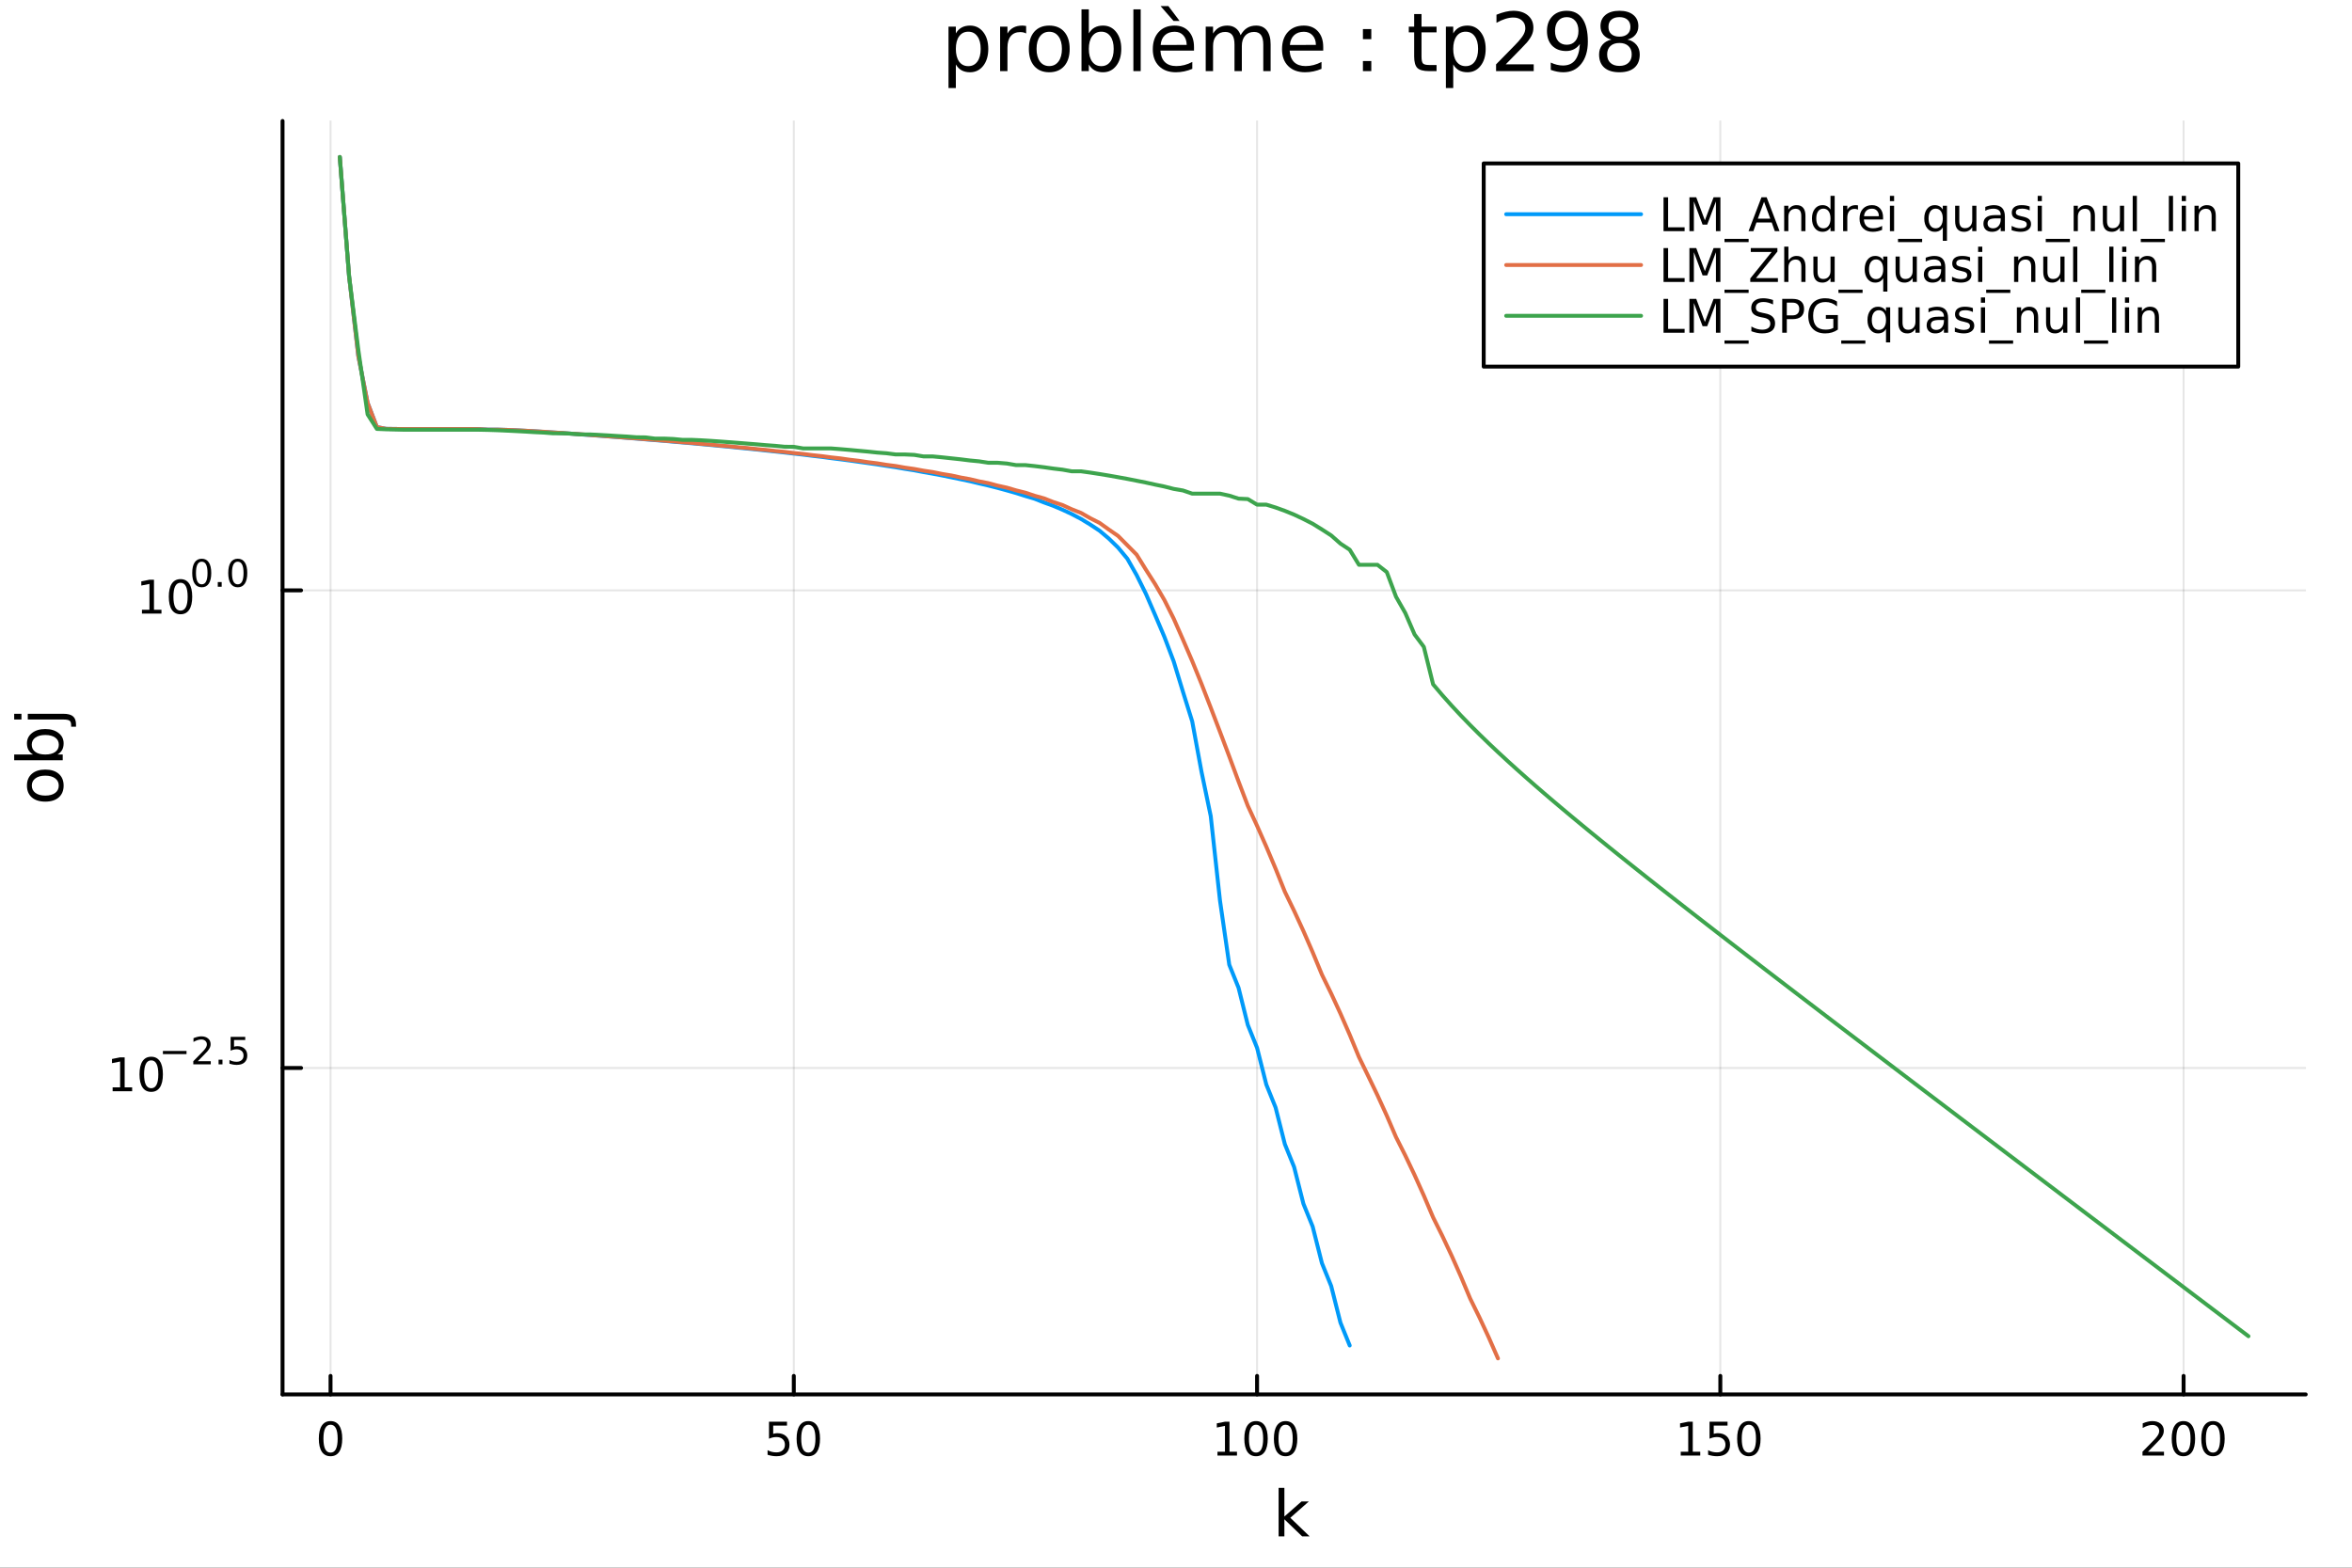<?xml version="1.0" encoding="utf-8"?>
<svg xmlns="http://www.w3.org/2000/svg" xmlns:xlink="http://www.w3.org/1999/xlink" width="600" height="400" viewBox="0 0 2400 1600">
<rect x="0" y="0" width="2400" height="1600" fill="#333333" stroke="none"/>
<defs>
  <clipPath id="clip300">
    <rect x="0" y="0" width="2400" height="1600"/>
  </clipPath>
</defs>
<path clip-path="url(#clip300)" d="M0 1600 L2400 1600 L2400 0 L0 0  Z" fill="#ffffff" fill-rule="evenodd" fill-opacity="1"/>
<defs>
  <clipPath id="clip301">
    <rect x="480" y="0" width="1681" height="1600"/>
  </clipPath>
</defs>
<path clip-path="url(#clip300)" d="M288.311 1423.18 L2352.76 1423.18 L2352.76 123.472 L288.311 123.472  Z" fill="#ffffff" fill-rule="evenodd" fill-opacity="1"/>
<defs>
  <clipPath id="clip302">
    <rect x="288" y="123" width="2065" height="1301"/>
  </clipPath>
</defs>
<polyline clip-path="url(#clip302)" style="stroke:#000000; stroke-linecap:round; stroke-linejoin:round; stroke-width:2; stroke-opacity:0.1; fill:none" points="337.284,1423.18 337.284,123.472 "/>
<polyline clip-path="url(#clip302)" style="stroke:#000000; stroke-linecap:round; stroke-linejoin:round; stroke-width:2; stroke-opacity:0.1; fill:none" points="810,1423.18 810,123.472 "/>
<polyline clip-path="url(#clip302)" style="stroke:#000000; stroke-linecap:round; stroke-linejoin:round; stroke-width:2; stroke-opacity:0.1; fill:none" points="1282.72,1423.18 1282.72,123.472 "/>
<polyline clip-path="url(#clip302)" style="stroke:#000000; stroke-linecap:round; stroke-linejoin:round; stroke-width:2; stroke-opacity:0.1; fill:none" points="1755.43,1423.18 1755.43,123.472 "/>
<polyline clip-path="url(#clip302)" style="stroke:#000000; stroke-linecap:round; stroke-linejoin:round; stroke-width:2; stroke-opacity:0.1; fill:none" points="2228.15,1423.18 2228.15,123.472 "/>
<polyline clip-path="url(#clip300)" style="stroke:#000000; stroke-linecap:round; stroke-linejoin:round; stroke-width:4; stroke-opacity:1; fill:none" points="288.311,1423.18 2352.76,1423.18 "/>
<polyline clip-path="url(#clip300)" style="stroke:#000000; stroke-linecap:round; stroke-linejoin:round; stroke-width:4; stroke-opacity:1; fill:none" points="337.284,1423.18 337.284,1404.28 "/>
<polyline clip-path="url(#clip300)" style="stroke:#000000; stroke-linecap:round; stroke-linejoin:round; stroke-width:4; stroke-opacity:1; fill:none" points="810,1423.18 810,1404.28 "/>
<polyline clip-path="url(#clip300)" style="stroke:#000000; stroke-linecap:round; stroke-linejoin:round; stroke-width:4; stroke-opacity:1; fill:none" points="1282.72,1423.18 1282.72,1404.28 "/>
<polyline clip-path="url(#clip300)" style="stroke:#000000; stroke-linecap:round; stroke-linejoin:round; stroke-width:4; stroke-opacity:1; fill:none" points="1755.43,1423.18 1755.43,1404.28 "/>
<polyline clip-path="url(#clip300)" style="stroke:#000000; stroke-linecap:round; stroke-linejoin:round; stroke-width:4; stroke-opacity:1; fill:none" points="2228.15,1423.18 2228.15,1404.28 "/>
<path clip-path="url(#clip300)" d="M337.284 1454.1 Q333.673 1454.1 331.844 1457.66 Q330.039 1461.2 330.039 1468.33 Q330.039 1475.44 331.844 1479.01 Q333.673 1482.55 337.284 1482.55 Q340.918 1482.55 342.724 1479.01 Q344.552 1475.44 344.552 1468.33 Q344.552 1461.2 342.724 1457.66 Q340.918 1454.1 337.284 1454.1 M337.284 1450.39 Q343.094 1450.39 346.15 1455 Q349.228 1459.58 349.228 1468.33 Q349.228 1477.06 346.15 1481.67 Q343.094 1486.25 337.284 1486.25 Q331.474 1486.25 328.395 1481.67 Q325.34 1477.06 325.34 1468.33 Q325.34 1459.58 328.395 1455 Q331.474 1450.39 337.284 1450.39 Z" fill="#000000" fill-rule="nonzero" fill-opacity="1" /><path clip-path="url(#clip300)" d="M784.699 1451.02 L803.056 1451.02 L803.056 1454.96 L788.982 1454.96 L788.982 1463.43 Q790 1463.08 791.019 1462.92 Q792.037 1462.73 793.056 1462.73 Q798.843 1462.73 802.222 1465.9 Q805.602 1469.08 805.602 1474.49 Q805.602 1480.07 802.13 1483.17 Q798.657 1486.25 792.338 1486.25 Q790.162 1486.25 787.894 1485.88 Q785.648 1485.51 783.241 1484.77 L783.241 1480.07 Q785.324 1481.2 787.546 1481.76 Q789.769 1482.32 792.245 1482.32 Q796.25 1482.32 798.588 1480.21 Q800.926 1478.1 800.926 1474.49 Q800.926 1470.88 798.588 1468.77 Q796.25 1466.67 792.245 1466.67 Q790.37 1466.67 788.495 1467.08 Q786.644 1467.5 784.699 1468.38 L784.699 1451.02 Z" fill="#000000" fill-rule="nonzero" fill-opacity="1" /><path clip-path="url(#clip300)" d="M824.815 1454.1 Q821.204 1454.1 819.375 1457.66 Q817.569 1461.2 817.569 1468.33 Q817.569 1475.44 819.375 1479.01 Q821.204 1482.55 824.815 1482.55 Q828.449 1482.55 830.255 1479.01 Q832.083 1475.44 832.083 1468.33 Q832.083 1461.2 830.255 1457.66 Q828.449 1454.1 824.815 1454.1 M824.815 1450.39 Q830.625 1450.39 833.68 1455 Q836.759 1459.58 836.759 1468.33 Q836.759 1477.06 833.68 1481.67 Q830.625 1486.25 824.815 1486.25 Q819.005 1486.25 815.926 1481.67 Q812.87 1477.06 812.87 1468.33 Q812.87 1459.58 815.926 1455 Q819.005 1450.39 824.815 1450.39 Z" fill="#000000" fill-rule="nonzero" fill-opacity="1" /><path clip-path="url(#clip300)" d="M1242.32 1481.64 L1249.96 1481.64 L1249.96 1455.28 L1241.65 1456.95 L1241.65 1452.69 L1249.92 1451.02 L1254.59 1451.02 L1254.59 1481.64 L1262.23 1481.64 L1262.23 1485.58 L1242.32 1485.58 L1242.32 1481.64 Z" fill="#000000" fill-rule="nonzero" fill-opacity="1" /><path clip-path="url(#clip300)" d="M1281.67 1454.1 Q1278.06 1454.1 1276.23 1457.66 Q1274.43 1461.2 1274.43 1468.33 Q1274.43 1475.44 1276.23 1479.01 Q1278.06 1482.55 1281.67 1482.55 Q1285.31 1482.55 1287.11 1479.01 Q1288.94 1475.44 1288.94 1468.33 Q1288.94 1461.2 1287.11 1457.66 Q1285.31 1454.1 1281.67 1454.1 M1281.67 1450.39 Q1287.48 1450.39 1290.54 1455 Q1293.62 1459.58 1293.62 1468.33 Q1293.62 1477.06 1290.54 1481.67 Q1287.48 1486.25 1281.67 1486.25 Q1275.86 1486.25 1272.79 1481.67 Q1269.73 1477.06 1269.73 1468.33 Q1269.73 1459.58 1272.79 1455 Q1275.86 1450.39 1281.67 1450.39 Z" fill="#000000" fill-rule="nonzero" fill-opacity="1" /><path clip-path="url(#clip300)" d="M1311.84 1454.1 Q1308.23 1454.1 1306.4 1457.66 Q1304.59 1461.2 1304.59 1468.33 Q1304.59 1475.44 1306.4 1479.01 Q1308.23 1482.55 1311.84 1482.55 Q1315.47 1482.55 1317.28 1479.01 Q1319.1 1475.44 1319.1 1468.33 Q1319.1 1461.2 1317.28 1457.66 Q1315.47 1454.1 1311.84 1454.1 M1311.84 1450.39 Q1317.65 1450.39 1320.7 1455 Q1323.78 1459.58 1323.78 1468.33 Q1323.78 1477.06 1320.7 1481.67 Q1317.65 1486.25 1311.84 1486.25 Q1306.03 1486.25 1302.95 1481.67 Q1299.89 1477.06 1299.89 1468.33 Q1299.89 1459.58 1302.95 1455 Q1306.03 1450.39 1311.84 1450.39 Z" fill="#000000" fill-rule="nonzero" fill-opacity="1" /><path clip-path="url(#clip300)" d="M1715.04 1481.64 L1722.68 1481.64 L1722.68 1455.28 L1714.37 1456.95 L1714.37 1452.69 L1722.63 1451.02 L1727.31 1451.02 L1727.31 1481.64 L1734.95 1481.64 L1734.95 1485.58 L1715.04 1485.58 L1715.04 1481.64 Z" fill="#000000" fill-rule="nonzero" fill-opacity="1" /><path clip-path="url(#clip300)" d="M1744.44 1451.02 L1762.79 1451.02 L1762.79 1454.96 L1748.72 1454.96 L1748.72 1463.43 Q1749.74 1463.08 1750.76 1462.92 Q1751.77 1462.73 1752.79 1462.73 Q1758.58 1462.73 1761.96 1465.9 Q1765.34 1469.08 1765.34 1474.49 Q1765.34 1480.07 1761.87 1483.17 Q1758.39 1486.25 1752.08 1486.25 Q1749.9 1486.25 1747.63 1485.88 Q1745.39 1485.51 1742.98 1484.77 L1742.98 1480.07 Q1745.06 1481.2 1747.28 1481.76 Q1749.51 1482.32 1751.98 1482.32 Q1755.99 1482.32 1758.33 1480.21 Q1760.66 1478.1 1760.66 1474.49 Q1760.66 1470.88 1758.33 1468.77 Q1755.99 1466.67 1751.98 1466.67 Q1750.11 1466.67 1748.23 1467.08 Q1746.38 1467.5 1744.44 1468.38 L1744.44 1451.02 Z" fill="#000000" fill-rule="nonzero" fill-opacity="1" /><path clip-path="url(#clip300)" d="M1784.55 1454.1 Q1780.94 1454.1 1779.11 1457.66 Q1777.31 1461.2 1777.31 1468.33 Q1777.31 1475.44 1779.11 1479.01 Q1780.94 1482.55 1784.55 1482.55 Q1788.19 1482.55 1789.99 1479.01 Q1791.82 1475.44 1791.82 1468.33 Q1791.82 1461.2 1789.99 1457.66 Q1788.19 1454.1 1784.55 1454.1 M1784.55 1450.39 Q1790.36 1450.39 1793.42 1455 Q1796.5 1459.58 1796.5 1468.33 Q1796.5 1477.06 1793.42 1481.67 Q1790.36 1486.25 1784.55 1486.25 Q1778.74 1486.25 1775.66 1481.67 Q1772.61 1477.06 1772.61 1468.33 Q1772.61 1459.58 1775.66 1455 Q1778.74 1450.39 1784.55 1450.39 Z" fill="#000000" fill-rule="nonzero" fill-opacity="1" /><path clip-path="url(#clip300)" d="M2191.84 1481.64 L2208.16 1481.64 L2208.16 1485.58 L2186.22 1485.58 L2186.22 1481.64 Q2188.88 1478.89 2193.46 1474.26 Q2198.07 1469.61 2199.25 1468.27 Q2201.49 1465.74 2202.37 1464.01 Q2203.28 1462.25 2203.28 1460.56 Q2203.28 1457.8 2201.33 1456.07 Q2199.41 1454.33 2196.31 1454.33 Q2194.11 1454.33 2191.66 1455.09 Q2189.22 1455.86 2186.45 1457.41 L2186.45 1452.69 Q2189.27 1451.55 2191.72 1450.97 Q2194.18 1450.39 2196.22 1450.39 Q2201.59 1450.39 2204.78 1453.08 Q2207.97 1455.77 2207.97 1460.26 Q2207.97 1462.39 2207.16 1464.31 Q2206.38 1466.2 2204.27 1468.8 Q2203.69 1469.47 2200.59 1472.69 Q2197.49 1475.88 2191.84 1481.64 Z" fill="#000000" fill-rule="nonzero" fill-opacity="1" /><path clip-path="url(#clip300)" d="M2227.97 1454.1 Q2224.36 1454.1 2222.53 1457.66 Q2220.73 1461.2 2220.73 1468.33 Q2220.73 1475.44 2222.53 1479.01 Q2224.36 1482.55 2227.97 1482.55 Q2231.61 1482.55 2233.41 1479.01 Q2235.24 1475.44 2235.24 1468.33 Q2235.24 1461.2 2233.41 1457.66 Q2231.61 1454.1 2227.97 1454.1 M2227.97 1450.39 Q2233.78 1450.39 2236.84 1455 Q2239.92 1459.58 2239.92 1468.33 Q2239.92 1477.06 2236.84 1481.67 Q2233.78 1486.25 2227.97 1486.25 Q2222.16 1486.25 2219.09 1481.67 Q2216.03 1477.06 2216.03 1468.33 Q2216.03 1459.58 2219.09 1455 Q2222.16 1450.39 2227.97 1450.39 Z" fill="#000000" fill-rule="nonzero" fill-opacity="1" /><path clip-path="url(#clip300)" d="M2258.14 1454.1 Q2254.53 1454.1 2252.7 1457.66 Q2250.89 1461.2 2250.89 1468.33 Q2250.89 1475.44 2252.7 1479.01 Q2254.53 1482.55 2258.14 1482.55 Q2261.77 1482.55 2263.58 1479.01 Q2265.4 1475.44 2265.4 1468.33 Q2265.4 1461.2 2263.58 1457.66 Q2261.77 1454.1 2258.14 1454.1 M2258.14 1450.39 Q2263.95 1450.39 2267 1455 Q2270.08 1459.58 2270.08 1468.33 Q2270.08 1477.06 2267 1481.67 Q2263.95 1486.25 2258.14 1486.25 Q2252.33 1486.25 2249.25 1481.67 Q2246.19 1477.06 2246.19 1468.33 Q2246.19 1459.58 2249.25 1455 Q2252.33 1450.39 2258.14 1450.39 Z" fill="#000000" fill-rule="nonzero" fill-opacity="1" /><path clip-path="url(#clip300)" d="M1304.71 1518.52 L1310.6 1518.52 L1310.6 1547.77 L1328.08 1532.4 L1335.56 1532.4 L1316.65 1549.07 L1336.35 1568.04 L1328.71 1568.04 L1310.6 1550.63 L1310.6 1568.04 L1304.71 1568.04 L1304.71 1518.52 Z" fill="#000000" fill-rule="nonzero" fill-opacity="1" /><polyline clip-path="url(#clip302)" style="stroke:#000000; stroke-linecap:round; stroke-linejoin:round; stroke-width:2; stroke-opacity:0.1; fill:none" points="288.311,1089.98 2352.76,1089.98 "/>
<polyline clip-path="url(#clip302)" style="stroke:#000000; stroke-linecap:round; stroke-linejoin:round; stroke-width:2; stroke-opacity:0.1; fill:none" points="288.311,602.518 2352.76,602.518 "/>
<polyline clip-path="url(#clip300)" style="stroke:#000000; stroke-linecap:round; stroke-linejoin:round; stroke-width:4; stroke-opacity:1; fill:none" points="288.311,1423.18 288.311,123.472 "/>
<polyline clip-path="url(#clip300)" style="stroke:#000000; stroke-linecap:round; stroke-linejoin:round; stroke-width:4; stroke-opacity:1; fill:none" points="288.311,1089.98 307.208,1089.98 "/>
<polyline clip-path="url(#clip300)" style="stroke:#000000; stroke-linecap:round; stroke-linejoin:round; stroke-width:4; stroke-opacity:1; fill:none" points="288.311,602.518 307.208,602.518 "/>
<path clip-path="url(#clip300)" d="M114.931 1109.77 L122.57 1109.77 L122.57 1083.4 L114.26 1085.07 L114.26 1080.81 L122.524 1079.14 L127.2 1079.14 L127.2 1109.77 L134.839 1109.77 L134.839 1113.7 L114.931 1113.7 L114.931 1109.77 Z" fill="#000000" fill-rule="nonzero" fill-opacity="1" /><path clip-path="url(#clip300)" d="M154.283 1082.22 Q150.672 1082.22 148.843 1085.79 Q147.038 1089.33 147.038 1096.46 Q147.038 1103.56 148.843 1107.13 Q150.672 1110.67 154.283 1110.67 Q157.917 1110.67 159.723 1107.13 Q161.552 1103.56 161.552 1096.46 Q161.552 1089.33 159.723 1085.79 Q157.917 1082.22 154.283 1082.22 M154.283 1078.52 Q160.093 1078.52 163.149 1083.12 Q166.227 1087.71 166.227 1096.46 Q166.227 1105.18 163.149 1109.79 Q160.093 1114.37 154.283 1114.37 Q148.473 1114.37 145.394 1109.79 Q142.339 1105.18 142.339 1096.46 Q142.339 1087.71 145.394 1083.12 Q148.473 1078.52 154.283 1078.52 Z" fill="#000000" fill-rule="nonzero" fill-opacity="1" /><path clip-path="url(#clip300)" d="M166.227 1072.62 L190.339 1072.62 L190.339 1075.82 L166.227 1075.82 L166.227 1072.62 Z" fill="#000000" fill-rule="nonzero" fill-opacity="1" /><path clip-path="url(#clip300)" d="M201.812 1083.1 L215.071 1083.1 L215.071 1086.29 L197.241 1086.29 L197.241 1083.1 Q199.404 1080.86 203.128 1077.1 Q206.871 1073.32 207.83 1072.22 Q209.655 1070.17 210.369 1068.76 Q211.103 1067.33 211.103 1065.96 Q211.103 1063.72 209.523 1062.31 Q207.962 1060.9 205.442 1060.9 Q203.655 1060.9 201.661 1061.52 Q199.686 1062.14 197.43 1063.4 L197.43 1059.57 Q199.724 1058.65 201.718 1058.18 Q203.711 1057.71 205.366 1057.71 Q209.73 1057.71 212.325 1059.89 Q214.921 1062.07 214.921 1065.72 Q214.921 1067.45 214.263 1069.01 Q213.623 1070.55 211.912 1072.66 Q211.441 1073.2 208.921 1075.82 Q206.401 1078.41 201.812 1083.1 Z" fill="#000000" fill-rule="nonzero" fill-opacity="1" /><path clip-path="url(#clip300)" d="M223.046 1081.52 L227.014 1081.52 L227.014 1086.29 L223.046 1086.29 L223.046 1081.52 Z" fill="#000000" fill-rule="nonzero" fill-opacity="1" /><path clip-path="url(#clip300)" d="M235.327 1058.21 L250.242 1058.21 L250.242 1061.41 L238.807 1061.41 L238.807 1068.29 Q239.634 1068.01 240.462 1067.88 Q241.289 1067.73 242.117 1067.73 Q246.819 1067.73 249.565 1070.31 Q252.311 1072.88 252.311 1077.28 Q252.311 1081.82 249.489 1084.34 Q246.668 1086.84 241.534 1086.84 Q239.766 1086.84 237.923 1086.54 Q236.098 1086.24 234.142 1085.63 L234.142 1081.82 Q235.835 1082.74 237.641 1083.19 Q239.446 1083.64 241.459 1083.64 Q244.712 1083.64 246.612 1081.93 Q248.511 1080.22 248.511 1077.28 Q248.511 1074.35 246.612 1072.64 Q244.712 1070.93 241.459 1070.93 Q239.935 1070.93 238.412 1071.27 Q236.907 1071.6 235.327 1072.32 L235.327 1058.21 Z" fill="#000000" fill-rule="nonzero" fill-opacity="1" /><path clip-path="url(#clip300)" d="M144.855 622.31 L152.493 622.31 L152.493 595.945 L144.183 597.611 L144.183 593.352 L152.447 591.686 L157.123 591.686 L157.123 622.31 L164.762 622.31 L164.762 626.246 L144.855 626.246 L144.855 622.31 Z" fill="#000000" fill-rule="nonzero" fill-opacity="1" /><path clip-path="url(#clip300)" d="M184.206 594.764 Q180.595 594.764 178.766 598.329 Q176.961 601.871 176.961 609 Q176.961 616.107 178.766 619.672 Q180.595 623.213 184.206 623.213 Q187.84 623.213 189.646 619.672 Q191.475 616.107 191.475 609 Q191.475 601.871 189.646 598.329 Q187.84 594.764 184.206 594.764 M184.206 591.061 Q190.016 591.061 193.072 595.667 Q196.151 600.25 196.151 609 Q196.151 617.727 193.072 622.334 Q190.016 626.917 184.206 626.917 Q178.396 626.917 175.317 622.334 Q172.262 617.727 172.262 609 Q172.262 600.25 175.317 595.667 Q178.396 591.061 184.206 591.061 Z" fill="#000000" fill-rule="nonzero" fill-opacity="1" /><path clip-path="url(#clip300)" d="M205.855 573.257 Q202.921 573.257 201.436 576.153 Q199.969 579.031 199.969 584.823 Q199.969 590.597 201.436 593.494 Q202.921 596.371 205.855 596.371 Q208.808 596.371 210.275 593.494 Q211.761 590.597 211.761 584.823 Q211.761 579.031 210.275 576.153 Q208.808 573.257 205.855 573.257 M205.855 570.247 Q210.576 570.247 213.059 573.99 Q215.56 577.714 215.56 584.823 Q215.56 591.914 213.059 595.657 Q210.576 599.381 205.855 599.381 Q201.135 599.381 198.633 595.657 Q196.151 591.914 196.151 584.823 Q196.151 577.714 198.633 573.99 Q201.135 570.247 205.855 570.247 Z" fill="#000000" fill-rule="nonzero" fill-opacity="1" /><path clip-path="url(#clip300)" d="M222.237 594.058 L226.205 594.058 L226.205 598.835 L222.237 598.835 L222.237 594.058 Z" fill="#000000" fill-rule="nonzero" fill-opacity="1" /><path clip-path="url(#clip300)" d="M242.606 573.257 Q239.672 573.257 238.186 576.153 Q236.719 579.031 236.719 584.823 Q236.719 590.597 238.186 593.494 Q239.672 596.371 242.606 596.371 Q245.559 596.371 247.026 593.494 Q248.511 590.597 248.511 584.823 Q248.511 579.031 247.026 576.153 Q245.559 573.257 242.606 573.257 M242.606 570.247 Q247.327 570.247 249.809 573.99 Q252.311 577.714 252.311 584.823 Q252.311 591.914 249.809 595.657 Q247.327 599.381 242.606 599.381 Q237.885 599.381 235.384 595.657 Q232.901 591.914 232.901 584.823 Q232.901 577.714 235.384 573.99 Q237.885 570.247 242.606 570.247 Z" fill="#000000" fill-rule="nonzero" fill-opacity="1" /><path clip-path="url(#clip300)" d="M32.462 801.797 Q32.462 806.507 36.154 809.244 Q39.815 811.982 46.212 811.982 Q52.609 811.982 56.302 809.276 Q59.962 806.539 59.962 801.797 Q59.962 797.118 56.27 794.381 Q52.578 791.643 46.212 791.643 Q39.878 791.643 36.186 794.381 Q32.462 797.118 32.462 801.797 M27.497 801.797 Q27.497 794.158 32.462 789.797 Q37.427 785.437 46.212 785.437 Q54.965 785.437 59.962 789.797 Q64.927 794.158 64.927 801.797 Q64.927 809.467 59.962 813.828 Q54.965 818.156 46.212 818.156 Q37.427 818.156 32.462 813.828 Q27.497 809.467 27.497 801.797 Z" fill="#000000" fill-rule="nonzero" fill-opacity="1" /><path clip-path="url(#clip300)" d="M46.212 750.139 Q39.751 750.139 36.09 752.812 Q32.398 755.454 32.398 760.101 Q32.398 764.748 36.09 767.422 Q39.751 770.064 46.212 770.064 Q52.673 770.064 56.365 767.422 Q60.026 764.748 60.026 760.101 Q60.026 755.454 56.365 752.812 Q52.673 750.139 46.212 750.139 M33.767 770.064 Q30.584 768.218 29.056 765.417 Q27.497 762.584 27.497 758.669 Q27.497 752.176 32.653 748.134 Q37.809 744.06 46.212 744.06 Q54.615 744.06 59.771 748.134 Q64.927 752.176 64.927 758.669 Q64.927 762.584 63.399 765.417 Q61.84 768.218 58.657 770.064 L64.004 770.064 L64.004 775.952 L14.479 775.952 L14.479 770.064 L33.767 770.064 Z" fill="#000000" fill-rule="nonzero" fill-opacity="1" /><path clip-path="url(#clip300)" d="M28.356 734.352 L28.356 728.495 L64.641 728.495 Q71.452 728.495 74.508 731.105 Q77.563 733.684 77.563 739.445 L77.563 741.673 L72.598 741.673 L72.598 740.113 Q72.598 736.771 71.038 735.561 Q69.51 734.352 64.641 734.352 L28.356 734.352 M14.479 734.352 L14.479 728.495 L21.895 728.495 L21.895 734.352 L14.479 734.352 Z" fill="#000000" fill-rule="nonzero" fill-opacity="1" /><path clip-path="url(#clip300)" d="M975.356 65.77 L975.356 89.833 L967.862 89.833 L967.862 27.206 L975.356 27.206 L975.356 34.092 Q977.705 30.041 981.27 28.097 Q984.875 26.112 989.858 26.112 Q998.122 26.112 1003.27 32.675 Q1008.45 39.237 1008.45 49.931 Q1008.45 60.626 1003.27 67.188 Q998.122 73.751 989.858 73.751 Q984.875 73.751 981.27 71.806 Q977.705 69.821 975.356 65.77 M1000.71 49.931 Q1000.71 41.708 997.312 37.05 Q993.949 32.35 988.035 32.35 Q982.121 32.35 978.718 37.05 Q975.356 41.708 975.356 49.931 Q975.356 58.155 978.718 62.854 Q982.121 67.512 988.035 67.512 Q993.949 67.512 997.312 62.854 Q1000.71 58.155 1000.71 49.931 Z" fill="#000000" fill-rule="nonzero" fill-opacity="1" /><path clip-path="url(#clip300)" d="M1047.1 34.173 Q1045.84 33.444 1044.34 33.12 Q1042.88 32.756 1041.1 32.756 Q1034.78 32.756 1031.38 36.888 Q1028.02 40.979 1028.02 48.676 L1028.02 72.576 L1020.52 72.576 L1020.52 27.206 L1028.02 27.206 L1028.02 34.254 Q1030.37 30.122 1034.13 28.138 Q1037.9 26.112 1043.29 26.112 Q1044.06 26.112 1044.99 26.234 Q1045.92 26.315 1047.06 26.517 L1047.1 34.173 Z" fill="#000000" fill-rule="nonzero" fill-opacity="1" /><path clip-path="url(#clip300)" d="M1070.67 32.431 Q1064.68 32.431 1061.19 37.131 Q1057.71 41.789 1057.71 49.931 Q1057.71 58.074 1061.15 62.773 Q1064.64 67.431 1070.67 67.431 Q1076.63 67.431 1080.11 62.732 Q1083.6 58.033 1083.6 49.931 Q1083.6 41.87 1080.11 37.171 Q1076.63 32.431 1070.67 32.431 M1070.67 26.112 Q1080.4 26.112 1085.95 32.431 Q1091.5 38.751 1091.5 49.931 Q1091.5 61.071 1085.95 67.431 Q1080.4 73.751 1070.67 73.751 Q1060.91 73.751 1055.36 67.431 Q1049.85 61.071 1049.85 49.931 Q1049.85 38.751 1055.36 32.431 Q1060.91 26.112 1070.67 26.112 Z" fill="#000000" fill-rule="nonzero" fill-opacity="1" /><path clip-path="url(#clip300)" d="M1136.42 49.931 Q1136.42 41.708 1133.02 37.05 Q1129.65 32.35 1123.74 32.35 Q1117.83 32.35 1114.42 37.05 Q1111.06 41.708 1111.06 49.931 Q1111.06 58.155 1114.42 62.854 Q1117.83 67.512 1123.74 67.512 Q1129.65 67.512 1133.02 62.854 Q1136.42 58.155 1136.42 49.931 M1111.06 34.092 Q1113.41 30.041 1116.98 28.097 Q1120.58 26.112 1125.56 26.112 Q1133.83 26.112 1138.97 32.675 Q1144.16 39.237 1144.16 49.931 Q1144.16 60.626 1138.97 67.188 Q1133.83 73.751 1125.56 73.751 Q1120.58 73.751 1116.98 71.806 Q1113.41 69.821 1111.06 65.77 L1111.06 72.576 L1103.57 72.576 L1103.57 9.544 L1111.06 9.544 L1111.06 34.092 Z" fill="#000000" fill-rule="nonzero" fill-opacity="1" /><path clip-path="url(#clip300)" d="M1156.51 9.544 L1163.97 9.544 L1163.97 72.576 L1156.51 72.576 L1156.51 9.544 Z" fill="#000000" fill-rule="nonzero" fill-opacity="1" /><path clip-path="url(#clip300)" d="M1218.37 48.028 L1218.37 51.673 L1184.1 51.673 Q1184.58 59.37 1188.72 63.421 Q1192.89 67.431 1200.3 67.431 Q1204.6 67.431 1208.61 66.378 Q1212.66 65.325 1216.63 63.218 L1216.63 70.267 Q1212.62 71.968 1208.4 72.86 Q1204.19 73.751 1199.86 73.751 Q1189 73.751 1182.64 67.431 Q1176.32 61.112 1176.32 50.337 Q1176.32 39.197 1182.32 32.675 Q1188.35 26.112 1198.56 26.112 Q1207.72 26.112 1213.02 32.026 Q1218.37 37.9 1218.37 48.028 M1210.92 45.84 Q1210.83 39.723 1207.47 36.077 Q1204.15 32.431 1198.64 32.431 Q1192.4 32.431 1188.64 35.956 Q1184.91 39.48 1184.34 45.88 L1210.92 45.84 M1192.24 6.222 L1203.66 21.373 L1197.47 21.373 L1184.26 6.222 L1192.24 6.222 Z" fill="#000000" fill-rule="nonzero" fill-opacity="1" /><path clip-path="url(#clip300)" d="M1265.93 35.915 Q1268.72 30.892 1272.61 28.502 Q1276.5 26.112 1281.77 26.112 Q1288.86 26.112 1292.7 31.095 Q1296.55 36.037 1296.55 45.192 L1296.55 72.576 L1289.06 72.576 L1289.06 45.435 Q1289.06 38.913 1286.75 35.753 Q1284.44 32.594 1279.7 32.594 Q1273.91 32.594 1270.55 36.442 Q1267.18 40.29 1267.18 46.934 L1267.18 72.576 L1259.69 72.576 L1259.69 45.435 Q1259.69 38.873 1257.38 35.753 Q1255.07 32.594 1250.25 32.594 Q1244.54 32.594 1241.18 36.482 Q1237.81 40.331 1237.81 46.934 L1237.81 72.576 L1230.32 72.576 L1230.32 27.206 L1237.81 27.206 L1237.81 34.254 Q1240.37 30.082 1243.93 28.097 Q1247.5 26.112 1252.4 26.112 Q1257.34 26.112 1260.78 28.624 Q1264.27 31.135 1265.93 35.915 Z" fill="#000000" fill-rule="nonzero" fill-opacity="1" /><path clip-path="url(#clip300)" d="M1350.23 48.028 L1350.23 51.673 L1315.96 51.673 Q1316.44 59.37 1320.57 63.421 Q1324.75 67.431 1332.16 67.431 Q1336.45 67.431 1340.46 66.378 Q1344.51 65.325 1348.48 63.218 L1348.48 70.267 Q1344.47 71.968 1340.26 72.86 Q1336.05 73.751 1331.71 73.751 Q1320.86 73.751 1314.5 67.431 Q1308.18 61.112 1308.18 50.337 Q1308.18 39.197 1314.17 32.675 Q1320.21 26.112 1330.42 26.112 Q1339.57 26.112 1344.88 32.026 Q1350.23 37.9 1350.23 48.028 M1342.77 45.84 Q1342.69 39.723 1339.33 36.077 Q1336.01 32.431 1330.5 32.431 Q1324.26 32.431 1320.49 35.956 Q1316.77 39.48 1316.2 45.88 L1342.77 45.84 Z" fill="#000000" fill-rule="nonzero" fill-opacity="1" /><path clip-path="url(#clip300)" d="M1390.74 62.287 L1399.28 62.287 L1399.28 72.576 L1390.74 72.576 L1390.74 62.287 M1390.74 29.677 L1399.28 29.677 L1399.28 39.966 L1390.74 39.966 L1390.74 29.677 Z" fill="#000000" fill-rule="nonzero" fill-opacity="1" /><path clip-path="url(#clip300)" d="M1450.53 14.324 L1450.53 27.206 L1465.88 27.206 L1465.88 32.999 L1450.53 32.999 L1450.53 57.628 Q1450.53 63.178 1452.03 64.758 Q1453.56 66.338 1458.22 66.338 L1465.88 66.338 L1465.88 72.576 L1458.22 72.576 Q1449.6 72.576 1446.31 69.376 Q1443.03 66.135 1443.03 57.628 L1443.03 32.999 L1437.56 32.999 L1437.56 27.206 L1443.03 27.206 L1443.03 14.324 L1450.53 14.324 Z" fill="#000000" fill-rule="nonzero" fill-opacity="1" /><path clip-path="url(#clip300)" d="M1482.89 65.77 L1482.89 89.833 L1475.4 89.833 L1475.4 27.206 L1482.89 27.206 L1482.89 34.092 Q1485.24 30.041 1488.81 28.097 Q1492.41 26.112 1497.4 26.112 Q1505.66 26.112 1510.8 32.675 Q1515.99 39.237 1515.99 49.931 Q1515.99 60.626 1510.8 67.188 Q1505.66 73.751 1497.4 73.751 Q1492.41 73.751 1488.81 71.806 Q1485.24 69.821 1482.89 65.77 M1508.25 49.931 Q1508.25 41.708 1504.85 37.05 Q1501.49 32.35 1495.57 32.35 Q1489.66 32.35 1486.26 37.05 Q1482.89 41.708 1482.89 49.931 Q1482.89 58.155 1486.26 62.854 Q1489.66 67.512 1495.57 67.512 Q1501.49 67.512 1504.85 62.854 Q1508.25 58.155 1508.25 49.931 Z" fill="#000000" fill-rule="nonzero" fill-opacity="1" /><path clip-path="url(#clip300)" d="M1536.45 65.689 L1565.01 65.689 L1565.01 72.576 L1526.6 72.576 L1526.6 65.689 Q1531.26 60.869 1539.28 52.767 Q1547.34 44.625 1549.41 42.275 Q1553.34 37.86 1554.88 34.822 Q1556.46 31.743 1556.46 28.786 Q1556.46 23.965 1553.06 20.927 Q1549.69 17.889 1544.26 17.889 Q1540.42 17.889 1536.12 19.226 Q1531.87 20.562 1527.01 23.276 L1527.01 15.013 Q1531.95 13.028 1536.24 12.015 Q1540.54 11.002 1544.1 11.002 Q1553.5 11.002 1559.09 15.701 Q1564.68 20.4 1564.68 28.259 Q1564.68 31.986 1563.26 35.348 Q1561.89 38.67 1558.2 43.207 Q1557.19 44.382 1551.76 50.013 Q1546.33 55.603 1536.45 65.689 Z" fill="#000000" fill-rule="nonzero" fill-opacity="1" /><path clip-path="url(#clip300)" d="M1582.42 71.32 L1582.42 63.867 Q1585.5 65.325 1588.66 66.095 Q1591.82 66.864 1594.86 66.864 Q1602.96 66.864 1607.22 61.436 Q1611.51 55.967 1612.12 44.868 Q1609.77 48.352 1606.16 50.215 Q1602.56 52.078 1598.18 52.078 Q1589.11 52.078 1583.8 46.61 Q1578.54 41.1 1578.54 31.581 Q1578.54 22.264 1584.04 16.633 Q1589.55 11.002 1598.71 11.002 Q1609.2 11.002 1614.71 19.064 Q1620.26 27.084 1620.26 42.397 Q1620.26 56.697 1613.45 65.244 Q1606.69 73.751 1595.23 73.751 Q1592.15 73.751 1588.99 73.143 Q1585.83 72.535 1582.42 71.32 M1598.71 45.678 Q1604.22 45.678 1607.42 41.911 Q1610.66 38.143 1610.66 31.581 Q1610.66 25.059 1607.42 21.292 Q1604.22 17.484 1598.71 17.484 Q1593.2 17.484 1589.96 21.292 Q1586.76 25.059 1586.76 31.581 Q1586.76 38.143 1589.96 41.911 Q1593.2 45.678 1598.71 45.678 Z" fill="#000000" fill-rule="nonzero" fill-opacity="1" /><path clip-path="url(#clip300)" d="M1652.46 43.855 Q1646.63 43.855 1643.27 46.974 Q1639.95 50.093 1639.95 55.562 Q1639.95 61.031 1643.27 64.15 Q1646.63 67.269 1652.46 67.269 Q1658.3 67.269 1661.66 64.15 Q1665.02 60.99 1665.02 55.562 Q1665.02 50.093 1661.66 46.974 Q1658.34 43.855 1652.46 43.855 M1644.28 40.371 Q1639.02 39.075 1636.06 35.47 Q1633.14 31.864 1633.14 26.679 Q1633.14 19.428 1638.29 15.215 Q1643.47 11.002 1652.46 11.002 Q1661.5 11.002 1666.64 15.215 Q1671.79 19.428 1671.79 26.679 Q1671.79 31.864 1668.83 35.47 Q1665.91 39.075 1660.69 40.371 Q1666.6 41.749 1669.88 45.759 Q1673.2 49.769 1673.2 55.562 Q1673.2 64.353 1667.82 69.052 Q1662.47 73.751 1652.46 73.751 Q1642.46 73.751 1637.07 69.052 Q1631.72 64.353 1631.72 55.562 Q1631.72 49.769 1635.05 45.759 Q1638.37 41.749 1644.28 40.371 M1641.28 27.449 Q1641.28 32.148 1644.2 34.781 Q1647.16 37.414 1652.46 37.414 Q1657.73 37.414 1660.69 34.781 Q1663.69 32.148 1663.69 27.449 Q1663.69 22.75 1660.69 20.117 Q1657.73 17.484 1652.46 17.484 Q1647.16 17.484 1644.2 20.117 Q1641.28 22.75 1641.28 27.449 Z" fill="#000000" fill-rule="nonzero" fill-opacity="1" /><polyline clip-path="url(#clip302)" style="stroke:#009af9; stroke-linecap:round; stroke-linejoin:round; stroke-width:4; stroke-opacity:1; fill:none" points="346.738,160.256 356.193,281.681 365.647,363.461 375.101,411.178 384.556,435.9 394.01,437.665 403.464,437.791 412.919,437.89 422.373,437.89 431.827,437.89 441.282,437.89 450.736,437.89 460.19,437.89 469.644,437.89 479.099,437.89 488.553,438.008 498.007,438.475 507.462,438.475 516.916,438.744 526.37,439.12 535.825,439.633 545.279,440.118 554.733,440.772 564.188,441.321 573.642,442.012 583.096,442.615 592.551,443.358 602.005,443.998 611.459,444.709 620.914,445.408 630.368,446.146 639.822,446.887 649.277,447.625 658.731,448.41 668.185,449.182 677.64,449.934 687.094,450.79 696.548,451.574 706.002,452.412 715.457,453.268 724.911,454.141 734.365,455.055 743.82,455.931 753.274,456.911 762.728,457.839 772.183,458.781 781.637,459.819 791.091,460.809 800.546,461.837 810,462.929 819.454,464.004 828.909,465.187 838.363,466.276 847.817,467.56 857.272,468.737 866.726,469.977 876.18,471.315 885.635,472.637 895.089,473.983 904.543,475.467 913.998,476.891 923.452,478.531 932.906,480.001 942.36,481.819 951.815,483.46 961.269,485.24 970.723,487.157 980.178,489.108 989.632,491.092 999.086,493.356 1008.54,495.557 1018,497.953 1027.45,500.533 1036.9,503.225 1046.36,506.242 1055.81,509.054 1065.27,512.806 1074.72,516.208 1084.18,520.246 1093.63,524.666 1103.08,529.64 1112.54,535.399 1121.99,541.648 1131.45,549.66 1140.9,558.869 1150.36,570.249 1159.81,586.916 1169.26,605.973 1178.72,627.745 1188.17,650.042 1197.63,675.002 1207.08,705.98 1216.54,736.284 1225.99,787.504 1235.44,832.894 1244.9,919.249 1254.35,984.617 1263.81,1008.11 1273.26,1046.01 1282.72,1069.46 1292.17,1106.94 1301.62,1130.32 1311.08,1167.75 1320.53,1191.08 1329.99,1228.49 1339.44,1251.81 1348.9,1289.21 1358.35,1312.52 1367.8,1349.91 1377.26,1373.22 "/>
<polyline clip-path="url(#clip302)" style="stroke:#e26f46; stroke-linecap:round; stroke-linejoin:round; stroke-width:4; stroke-opacity:1; fill:none" points="346.738,160.256 356.193,281.681 365.647,363.446 375.101,411.091 384.556,435.885 394.01,437.664 403.464,437.789 412.919,437.88 422.373,437.88 431.827,437.88 441.282,437.88 450.736,437.88 460.19,437.88 469.644,437.88 479.099,437.88 488.553,438.009 498.007,438.457 507.462,438.457 516.916,438.744 526.37,439.127 535.825,439.581 545.279,440.142 554.733,440.651 564.188,441.35 573.642,441.867 583.096,442.639 592.551,443.177 602.005,443.975 611.459,444.581 620.914,445.341 630.368,446.004 639.822,446.762 649.277,447.44 658.731,448.239 668.185,448.929 677.64,449.768 687.094,450.461 696.548,451.358 706.002,452.046 715.457,453.009 724.911,453.752 734.365,454.717 743.82,455.503 753.274,456.504 762.728,457.315 772.183,458.369 781.637,459.22 791.091,460.32 800.546,461.185 810,462.37 819.454,463.297 828.909,464.512 838.363,465.507 847.817,466.776 857.272,467.801 866.726,469.17 876.18,470.272 885.635,471.699 895.089,472.868 904.543,474.4 913.998,475.62 923.452,477.282 932.906,478.616 942.36,480.368 951.815,481.786 961.269,483.707 970.723,485.251 980.178,487.32 989.632,489.027 999.086,491.279 1008.54,493.104 1018,495.65 1027.45,497.726 1036.9,500.502 1046.36,502.857 1055.81,506.009 1065.27,508.623 1074.72,512.342 1084.18,515.454 1093.63,519.767 1103.08,523.487 1112.54,528.896 1121.99,533.674 1131.45,540.456 1140.9,546.971 1150.36,556.511 1159.81,566.063 1169.26,581.369 1178.72,596.164 1188.17,612.431 1197.63,631.316 1207.08,652.739 1216.54,674.707 1225.99,697.888 1235.44,722.222 1244.9,746.95 1254.35,772.029 1263.81,797.554 1273.26,822.36 1282.72,842.844 1292.17,864.174 1301.62,886.586 1311.08,910.122 1320.53,929.618 1329.99,950.154 1339.44,971.831 1348.9,994.702 1358.35,1014.03 1367.8,1034.46 1377.26,1056.05 1386.71,1078.87 1396.17,1098.3 1405.62,1117.91 1415.08,1138.65 1424.53,1160.6 1433.99,1179.36 1443.44,1199.23 1452.89,1220.24 1462.35,1242.48 1471.8,1261.47 1481.26,1281.56 1490.71,1302.82 1500.17,1325.32 1509.62,1344.54 1519.07,1364.87 1528.53,1386.4 "/>
<polyline clip-path="url(#clip302)" style="stroke:#3da44d; stroke-linecap:round; stroke-linejoin:round; stroke-width:4; stroke-opacity:1; fill:none" points="346.738,160.256 356.193,281.681 365.647,357.144 375.101,422.939 384.556,437.761 394.01,438.158 403.464,438.361 412.919,438.595 422.373,438.595 431.827,438.595 441.282,438.595 450.736,438.595 460.19,438.595 469.644,438.595 479.099,438.595 488.553,438.595 498.007,438.795 507.462,439.105 516.916,439.511 526.37,439.989 535.825,440.491 545.279,441.071 554.733,441.498 564.188,442.231 573.642,442.231 583.096,442.619 592.551,443.394 602.005,443.394 611.459,443.859 620.914,444.399 630.368,445.015 639.822,445.54 649.277,446.274 658.731,446.396 668.185,447.613 677.64,447.613 687.094,448.013 696.548,448.919 706.002,448.919 715.457,449.339 724.911,449.911 734.365,450.561 743.82,451.265 753.274,451.985 762.728,452.755 772.183,453.493 781.637,454.325 791.091,455.01 800.546,455.952 810,456.049 819.454,457.659 828.909,457.659 838.363,457.659 847.817,457.659 857.272,458.372 866.726,459.168 876.18,460.044 885.635,460.896 895.089,461.888 904.543,462.589 913.998,463.821 923.452,463.821 932.906,464.252 942.36,465.824 951.815,465.824 961.269,466.735 970.723,467.752 980.178,468.766 989.632,469.948 999.086,470.844 1008.54,472.293 1018,472.293 1027.45,473.075 1036.9,474.702 1046.36,474.702 1055.81,475.702 1065.27,476.861 1074.72,478.211 1084.18,479.328 1093.63,481.02 1103.08,481.02 1112.54,482.329 1121.99,483.794 1131.45,485.358 1140.9,487.035 1150.36,488.773 1159.81,490.637 1169.26,492.522 1178.72,494.606 1188.17,496.561 1197.63,498.972 1207.08,500.58 1216.54,503.809 1225.99,503.809 1235.44,503.809 1244.9,503.809 1254.35,505.87 1263.81,508.914 1273.26,509.359 1282.72,515.051 1292.17,515.051 1301.62,517.962 1311.08,521.379 1320.53,525.23 1329.99,529.682 1339.44,534.526 1348.9,540.372 1358.35,546.466 1367.8,554.804 1377.26,561.061 1386.71,576.464 1396.17,576.464 1405.62,576.464 1415.08,583.875 1424.53,609.077 1433.99,625.667 1443.44,647.523 1452.89,660.205 1462.35,698.435 1471.8,709.56 1481.26,720.162 1490.71,730.303 1500.17,740.06 1509.62,749.495 1519.07,758.66 1528.53,767.593 1537.98,776.329 1547.44,784.895 1556.89,793.312 1566.35,801.6 1575.8,809.774 1585.25,817.848 1594.71,825.833 1604.16,833.739 1613.62,841.574 1623.07,849.346 1632.53,857.062 1641.98,864.727 1651.43,872.345 1660.89,879.923 1670.34,887.463 1679.8,894.969 1689.25,902.444 1698.71,909.892 1708.16,917.314 1717.61,924.713 1727.07,932.092 1736.52,939.451 1745.98,946.793 1755.43,954.119 1764.89,961.43 1774.34,968.728 1783.79,976.014 1793.25,983.289 1802.7,990.554 1812.16,997.81 1821.61,1005.06 1831.07,1012.3 1840.52,1019.53 1849.98,1026.75 1859.43,1033.97 1868.88,1041.19 1878.34,1048.4 1887.79,1055.6 1897.25,1062.8 1906.7,1070 1916.16,1077.19 1925.61,1084.38 1935.06,1091.57 1944.52,1098.75 1953.97,1105.94 1963.43,1113.11 1972.88,1120.29 1982.34,1127.47 1991.79,1134.64 2001.24,1141.81 2010.7,1148.98 2020.15,1156.15 2029.61,1163.32 2039.06,1170.48 2048.52,1177.65 2057.97,1184.81 2067.42,1191.98 2076.88,1199.14 2086.33,1206.3 2095.79,1213.46 2105.24,1220.62 2114.7,1227.78 2124.15,1234.94 2133.6,1242.1 2143.06,1249.26 2152.51,1256.42 2161.97,1263.58 2171.42,1270.73 2180.88,1277.89 2190.33,1285.05 2199.79,1292.2 2209.24,1299.36 2218.69,1306.51 2228.15,1313.67 2237.6,1320.83 2247.06,1327.98 2256.51,1335.14 2265.97,1342.29 2275.42,1349.45 2284.87,1356.6 2294.33,1363.75 "/>
<path clip-path="url(#clip300)" d="M1513.98 374.156 L2283.94 374.156 L2283.94 166.796 L1513.98 166.796  Z" fill="#ffffff" fill-rule="evenodd" fill-opacity="1"/>
<polyline clip-path="url(#clip300)" style="stroke:#000000; stroke-linecap:round; stroke-linejoin:round; stroke-width:4; stroke-opacity:1; fill:none" points="1513.98,374.156 2283.94,374.156 2283.94,166.796 1513.98,166.796 1513.98,374.156 "/>
<polyline clip-path="url(#clip300)" style="stroke:#009af9; stroke-linecap:round; stroke-linejoin:round; stroke-width:4; stroke-opacity:1; fill:none" points="1536.92,218.636 1674.55,218.636 "/>
<path clip-path="url(#clip300)" d="M1697.49 201.356 L1702.16 201.356 L1702.16 231.981 L1718.99 231.981 L1718.99 235.916 L1697.49 235.916 L1697.49 201.356 Z" fill="#000000" fill-rule="nonzero" fill-opacity="1" /><path clip-path="url(#clip300)" d="M1723.9 201.356 L1730.87 201.356 L1739.69 224.874 L1748.55 201.356 L1755.52 201.356 L1755.52 235.916 L1750.96 235.916 L1750.96 205.569 L1742.05 229.272 L1737.35 229.272 L1728.44 205.569 L1728.44 235.916 L1723.9 235.916 L1723.9 201.356 Z" fill="#000000" fill-rule="nonzero" fill-opacity="1" /><path clip-path="url(#clip300)" d="M1784.32 243.786 L1784.32 247.096 L1759.69 247.096 L1759.69 243.786 L1784.32 243.786 Z" fill="#000000" fill-rule="nonzero" fill-opacity="1" /><path clip-path="url(#clip300)" d="M1800.06 205.962 L1793.71 223.161 L1806.42 223.161 L1800.06 205.962 M1797.42 201.356 L1802.72 201.356 L1815.89 235.916 L1811.03 235.916 L1807.88 227.05 L1792.3 227.05 L1789.15 235.916 L1784.22 235.916 L1797.42 201.356 Z" fill="#000000" fill-rule="nonzero" fill-opacity="1" /><path clip-path="url(#clip300)" d="M1842.3 220.268 L1842.3 235.916 L1838.04 235.916 L1838.04 220.407 Q1838.04 216.726 1836.61 214.897 Q1835.17 213.069 1832.3 213.069 Q1828.85 213.069 1826.86 215.268 Q1824.87 217.467 1824.87 221.263 L1824.87 235.916 L1820.59 235.916 L1820.59 209.99 L1824.87 209.99 L1824.87 214.018 Q1826.4 211.68 1828.46 210.522 Q1830.54 209.365 1833.25 209.365 Q1837.72 209.365 1840.01 212.143 Q1842.3 214.897 1842.3 220.268 Z" fill="#000000" fill-rule="nonzero" fill-opacity="1" /><path clip-path="url(#clip300)" d="M1867.86 213.925 L1867.86 199.897 L1872.12 199.897 L1872.12 235.916 L1867.86 235.916 L1867.86 232.027 Q1866.51 234.342 1864.45 235.476 Q1862.42 236.587 1859.55 236.587 Q1854.85 236.587 1851.88 232.837 Q1848.94 229.087 1848.94 222.976 Q1848.94 216.865 1851.88 213.115 Q1854.85 209.365 1859.55 209.365 Q1862.42 209.365 1864.45 210.499 Q1866.51 211.61 1867.86 213.925 M1853.34 222.976 Q1853.34 227.675 1855.26 230.36 Q1857.21 233.022 1860.59 233.022 Q1863.97 233.022 1865.91 230.36 Q1867.86 227.675 1867.86 222.976 Q1867.86 218.277 1865.91 215.615 Q1863.97 212.93 1860.59 212.93 Q1857.21 212.93 1855.26 215.615 Q1853.34 218.277 1853.34 222.976 Z" fill="#000000" fill-rule="nonzero" fill-opacity="1" /><path clip-path="url(#clip300)" d="M1895.91 213.971 Q1895.19 213.555 1894.34 213.37 Q1893.5 213.161 1892.49 213.161 Q1888.88 213.161 1886.93 215.522 Q1885.01 217.86 1885.01 222.258 L1885.01 235.916 L1880.73 235.916 L1880.73 209.99 L1885.01 209.99 L1885.01 214.018 Q1886.35 211.657 1888.5 210.522 Q1890.66 209.365 1893.74 209.365 Q1894.18 209.365 1894.71 209.434 Q1895.24 209.481 1895.89 209.596 L1895.91 213.971 Z" fill="#000000" fill-rule="nonzero" fill-opacity="1" /><path clip-path="url(#clip300)" d="M1921.51 221.888 L1921.51 223.971 L1901.93 223.971 Q1902.21 228.369 1904.57 230.684 Q1906.95 232.976 1911.19 232.976 Q1913.64 232.976 1915.94 232.374 Q1918.25 231.772 1920.52 230.569 L1920.52 234.596 Q1918.23 235.568 1915.82 236.078 Q1913.41 236.587 1910.94 236.587 Q1904.73 236.587 1901.1 232.976 Q1897.49 229.365 1897.49 223.207 Q1897.49 216.842 1900.91 213.115 Q1904.36 209.365 1910.19 209.365 Q1915.43 209.365 1918.46 212.745 Q1921.51 216.101 1921.51 221.888 M1917.25 220.638 Q1917.21 217.143 1915.29 215.059 Q1913.39 212.976 1910.24 212.976 Q1906.68 212.976 1904.52 214.99 Q1902.39 217.004 1902.07 220.661 L1917.25 220.638 Z" fill="#000000" fill-rule="nonzero" fill-opacity="1" /><path clip-path="url(#clip300)" d="M1928.5 209.99 L1932.76 209.99 L1932.76 235.916 L1928.5 235.916 L1928.5 209.99 M1928.5 199.897 L1932.76 199.897 L1932.76 205.291 L1928.5 205.291 L1928.5 199.897 Z" fill="#000000" fill-rule="nonzero" fill-opacity="1" /><path clip-path="url(#clip300)" d="M1961.37 243.786 L1961.37 247.096 L1936.75 247.096 L1936.75 243.786 L1961.37 243.786 Z" fill="#000000" fill-rule="nonzero" fill-opacity="1" /><path clip-path="url(#clip300)" d="M1967.93 222.976 Q1967.93 227.675 1969.85 230.36 Q1971.79 233.022 1975.17 233.022 Q1978.55 233.022 1980.5 230.36 Q1982.44 227.675 1982.44 222.976 Q1982.44 218.277 1980.5 215.615 Q1978.55 212.93 1975.17 212.93 Q1971.79 212.93 1969.85 215.615 Q1967.93 218.277 1967.93 222.976 M1982.44 232.027 Q1981.1 234.342 1979.04 235.476 Q1977 236.587 1974.13 236.587 Q1969.43 236.587 1966.47 232.837 Q1963.53 229.087 1963.53 222.976 Q1963.53 216.865 1966.47 213.115 Q1969.43 209.365 1974.13 209.365 Q1977 209.365 1979.04 210.499 Q1981.1 211.61 1982.44 213.925 L1982.44 209.99 L1986.7 209.99 L1986.7 245.777 L1982.44 245.777 L1982.44 232.027 Z" fill="#000000" fill-rule="nonzero" fill-opacity="1" /><path clip-path="url(#clip300)" d="M1995.03 225.684 L1995.03 209.99 L1999.29 209.99 L1999.29 225.522 Q1999.29 229.203 2000.73 231.055 Q2002.16 232.883 2005.03 232.883 Q2008.48 232.883 2010.47 230.684 Q2012.49 228.485 2012.49 224.689 L2012.49 209.99 L2016.74 209.99 L2016.74 235.916 L2012.49 235.916 L2012.49 231.934 Q2010.93 234.295 2008.87 235.453 Q2006.84 236.587 2004.13 236.587 Q1999.66 236.587 1997.35 233.809 Q1995.03 231.031 1995.03 225.684 M2005.75 209.365 L2005.75 209.365 Z" fill="#000000" fill-rule="nonzero" fill-opacity="1" /><path clip-path="url(#clip300)" d="M2037.3 222.883 Q2032.14 222.883 2030.15 224.064 Q2028.16 225.244 2028.16 228.092 Q2028.16 230.36 2029.64 231.703 Q2031.14 233.022 2033.71 233.022 Q2037.25 233.022 2039.38 230.522 Q2041.54 227.999 2041.54 223.832 L2041.54 222.883 L2037.3 222.883 M2045.8 221.124 L2045.8 235.916 L2041.54 235.916 L2041.54 231.981 Q2040.08 234.342 2037.9 235.476 Q2035.73 236.587 2032.58 236.587 Q2028.6 236.587 2026.24 234.365 Q2023.9 232.119 2023.9 228.369 Q2023.9 223.994 2026.81 221.772 Q2029.75 219.55 2035.56 219.55 L2041.54 219.55 L2041.54 219.133 Q2041.54 216.194 2039.59 214.596 Q2037.67 212.976 2034.18 212.976 Q2031.95 212.976 2029.85 213.508 Q2027.74 214.041 2025.8 215.106 L2025.8 211.17 Q2028.13 210.268 2030.33 209.828 Q2032.53 209.365 2034.62 209.365 Q2040.24 209.365 2043.02 212.282 Q2045.8 215.198 2045.8 221.124 Z" fill="#000000" fill-rule="nonzero" fill-opacity="1" /><path clip-path="url(#clip300)" d="M2071.1 210.754 L2071.1 214.782 Q2069.29 213.856 2067.35 213.393 Q2065.4 212.93 2063.32 212.93 Q2060.15 212.93 2058.55 213.902 Q2056.98 214.874 2056.98 216.819 Q2056.98 218.3 2058.11 219.157 Q2059.24 219.99 2062.67 220.754 L2064.13 221.078 Q2068.67 222.05 2070.56 223.832 Q2072.49 225.592 2072.49 228.763 Q2072.49 232.374 2069.61 234.481 Q2066.77 236.587 2061.77 236.587 Q2059.68 236.587 2057.42 236.17 Q2055.17 235.777 2052.67 234.967 L2052.67 230.569 Q2055.03 231.795 2057.32 232.42 Q2059.61 233.022 2061.86 233.022 Q2064.87 233.022 2066.49 232.004 Q2068.11 230.962 2068.11 229.087 Q2068.11 227.351 2066.93 226.425 Q2065.77 225.499 2061.81 224.643 L2060.33 224.295 Q2056.37 223.462 2054.61 221.749 Q2052.86 220.013 2052.86 217.004 Q2052.86 213.346 2055.45 211.356 Q2058.04 209.365 2062.81 209.365 Q2065.17 209.365 2067.25 209.712 Q2069.34 210.059 2071.1 210.754 Z" fill="#000000" fill-rule="nonzero" fill-opacity="1" /><path clip-path="url(#clip300)" d="M2079.27 209.99 L2083.53 209.99 L2083.53 235.916 L2079.27 235.916 L2079.27 209.99 M2079.27 199.897 L2083.53 199.897 L2083.53 205.291 L2079.27 205.291 L2079.27 199.897 Z" fill="#000000" fill-rule="nonzero" fill-opacity="1" /><path clip-path="url(#clip300)" d="M2112.14 243.786 L2112.14 247.096 L2087.51 247.096 L2087.51 243.786 L2112.14 243.786 Z" fill="#000000" fill-rule="nonzero" fill-opacity="1" /><path clip-path="url(#clip300)" d="M2137.69 220.268 L2137.69 235.916 L2133.43 235.916 L2133.43 220.407 Q2133.43 216.726 2132 214.897 Q2130.56 213.069 2127.69 213.069 Q2124.24 213.069 2122.25 215.268 Q2120.26 217.467 2120.26 221.263 L2120.26 235.916 L2115.98 235.916 L2115.98 209.99 L2120.26 209.99 L2120.26 214.018 Q2121.79 211.68 2123.85 210.522 Q2125.93 209.365 2128.64 209.365 Q2133.11 209.365 2135.4 212.143 Q2137.69 214.897 2137.69 220.268 Z" fill="#000000" fill-rule="nonzero" fill-opacity="1" /><path clip-path="url(#clip300)" d="M2145.75 225.684 L2145.75 209.99 L2150.01 209.99 L2150.01 225.522 Q2150.01 229.203 2151.44 231.055 Q2152.88 232.883 2155.75 232.883 Q2159.2 232.883 2161.19 230.684 Q2163.2 228.485 2163.2 224.689 L2163.2 209.99 L2167.46 209.99 L2167.46 235.916 L2163.2 235.916 L2163.2 231.934 Q2161.65 234.295 2159.59 235.453 Q2157.55 236.587 2154.85 236.587 Q2150.38 236.587 2148.06 233.809 Q2145.75 231.031 2145.75 225.684 M2156.47 209.365 L2156.47 209.365 Z" fill="#000000" fill-rule="nonzero" fill-opacity="1" /><path clip-path="url(#clip300)" d="M2176.23 199.897 L2180.49 199.897 L2180.49 235.916 L2176.23 235.916 L2176.23 199.897 Z" fill="#000000" fill-rule="nonzero" fill-opacity="1" /><path clip-path="url(#clip300)" d="M2209.1 243.786 L2209.1 247.096 L2184.48 247.096 L2184.48 243.786 L2209.1 243.786 Z" fill="#000000" fill-rule="nonzero" fill-opacity="1" /><path clip-path="url(#clip300)" d="M2213.11 199.897 L2217.37 199.897 L2217.37 235.916 L2213.11 235.916 L2213.11 199.897 Z" fill="#000000" fill-rule="nonzero" fill-opacity="1" /><path clip-path="url(#clip300)" d="M2226.28 209.99 L2230.54 209.99 L2230.54 235.916 L2226.28 235.916 L2226.28 209.99 M2226.28 199.897 L2230.54 199.897 L2230.54 205.291 L2226.28 205.291 L2226.28 199.897 Z" fill="#000000" fill-rule="nonzero" fill-opacity="1" /><path clip-path="url(#clip300)" d="M2261 220.268 L2261 235.916 L2256.74 235.916 L2256.74 220.407 Q2256.74 216.726 2255.31 214.897 Q2253.87 213.069 2251 213.069 Q2247.55 213.069 2245.56 215.268 Q2243.57 217.467 2243.57 221.263 L2243.57 235.916 L2239.29 235.916 L2239.29 209.99 L2243.57 209.99 L2243.57 214.018 Q2245.1 211.68 2247.16 210.522 Q2249.24 209.365 2251.95 209.365 Q2256.42 209.365 2258.71 212.143 Q2261 214.897 2261 220.268 Z" fill="#000000" fill-rule="nonzero" fill-opacity="1" /><polyline clip-path="url(#clip300)" style="stroke:#e26f46; stroke-linecap:round; stroke-linejoin:round; stroke-width:4; stroke-opacity:1; fill:none" points="1536.92,270.476 1674.55,270.476 "/>
<path clip-path="url(#clip300)" d="M1697.49 253.196 L1702.16 253.196 L1702.16 283.821 L1718.99 283.821 L1718.99 287.756 L1697.49 287.756 L1697.49 253.196 Z" fill="#000000" fill-rule="nonzero" fill-opacity="1" /><path clip-path="url(#clip300)" d="M1723.9 253.196 L1730.87 253.196 L1739.69 276.714 L1748.55 253.196 L1755.52 253.196 L1755.52 287.756 L1750.96 287.756 L1750.96 257.409 L1742.05 281.112 L1737.35 281.112 L1728.44 257.409 L1728.44 287.756 L1723.9 287.756 L1723.9 253.196 Z" fill="#000000" fill-rule="nonzero" fill-opacity="1" /><path clip-path="url(#clip300)" d="M1784.32 295.626 L1784.32 298.936 L1759.69 298.936 L1759.69 295.626 L1784.32 295.626 Z" fill="#000000" fill-rule="nonzero" fill-opacity="1" /><path clip-path="url(#clip300)" d="M1786.51 253.196 L1813.67 253.196 L1813.67 256.761 L1791.82 283.821 L1814.2 283.821 L1814.2 287.756 L1785.98 287.756 L1785.98 284.191 L1807.83 257.131 L1786.51 257.131 L1786.51 253.196 Z" fill="#000000" fill-rule="nonzero" fill-opacity="1" /><path clip-path="url(#clip300)" d="M1842.35 272.108 L1842.35 287.756 L1838.09 287.756 L1838.09 272.247 Q1838.09 268.566 1836.65 266.737 Q1835.22 264.909 1832.35 264.909 Q1828.9 264.909 1826.91 267.108 Q1824.92 269.307 1824.92 273.103 L1824.92 287.756 L1820.63 287.756 L1820.63 251.737 L1824.92 251.737 L1824.92 265.858 Q1826.44 263.52 1828.51 262.362 Q1830.59 261.205 1833.3 261.205 Q1837.76 261.205 1840.06 263.983 Q1842.35 266.737 1842.35 272.108 Z" fill="#000000" fill-rule="nonzero" fill-opacity="1" /><path clip-path="url(#clip300)" d="M1850.4 277.524 L1850.4 261.83 L1854.66 261.83 L1854.66 277.362 Q1854.66 281.043 1856.1 282.895 Q1857.53 284.723 1860.4 284.723 Q1863.85 284.723 1865.84 282.524 Q1867.86 280.325 1867.86 276.529 L1867.86 261.83 L1872.12 261.83 L1872.12 287.756 L1867.86 287.756 L1867.86 283.774 Q1866.31 286.135 1864.25 287.293 Q1862.21 288.427 1859.5 288.427 Q1855.03 288.427 1852.72 285.649 Q1850.4 282.871 1850.4 277.524 M1861.12 261.205 L1861.12 261.205 Z" fill="#000000" fill-rule="nonzero" fill-opacity="1" /><path clip-path="url(#clip300)" d="M1900.59 295.626 L1900.59 298.936 L1875.96 298.936 L1875.96 295.626 L1900.59 295.626 Z" fill="#000000" fill-rule="nonzero" fill-opacity="1" /><path clip-path="url(#clip300)" d="M1907.14 274.816 Q1907.14 279.515 1909.06 282.2 Q1911 284.862 1914.38 284.862 Q1917.76 284.862 1919.71 282.2 Q1921.65 279.515 1921.65 274.816 Q1921.65 270.117 1919.71 267.455 Q1917.76 264.77 1914.38 264.77 Q1911 264.77 1909.06 267.455 Q1907.14 270.117 1907.14 274.816 M1921.65 283.867 Q1920.31 286.182 1918.25 287.316 Q1916.21 288.427 1913.34 288.427 Q1908.64 288.427 1905.68 284.677 Q1902.74 280.927 1902.74 274.816 Q1902.74 268.705 1905.68 264.955 Q1908.64 261.205 1913.34 261.205 Q1916.21 261.205 1918.25 262.339 Q1920.31 263.45 1921.65 265.765 L1921.65 261.83 L1925.91 261.83 L1925.91 297.617 L1921.65 297.617 L1921.65 283.867 Z" fill="#000000" fill-rule="nonzero" fill-opacity="1" /><path clip-path="url(#clip300)" d="M1934.25 277.524 L1934.25 261.83 L1938.5 261.83 L1938.5 277.362 Q1938.5 281.043 1939.94 282.895 Q1941.37 284.723 1944.25 284.723 Q1947.69 284.723 1949.69 282.524 Q1951.7 280.325 1951.7 276.529 L1951.7 261.83 L1955.96 261.83 L1955.96 287.756 L1951.7 287.756 L1951.7 283.774 Q1950.15 286.135 1948.09 287.293 Q1946.05 288.427 1943.34 288.427 Q1938.87 288.427 1936.56 285.649 Q1934.25 282.871 1934.25 277.524 M1944.96 261.205 L1944.96 261.205 Z" fill="#000000" fill-rule="nonzero" fill-opacity="1" /><path clip-path="url(#clip300)" d="M1976.51 274.723 Q1971.35 274.723 1969.36 275.904 Q1967.37 277.084 1967.37 279.932 Q1967.37 282.2 1968.85 283.543 Q1970.36 284.862 1972.93 284.862 Q1976.47 284.862 1978.6 282.362 Q1980.75 279.839 1980.75 275.672 L1980.75 274.723 L1976.51 274.723 M1985.01 272.964 L1985.01 287.756 L1980.75 287.756 L1980.75 283.821 Q1979.29 286.182 1977.12 287.316 Q1974.94 288.427 1971.79 288.427 Q1967.81 288.427 1965.45 286.205 Q1963.11 283.959 1963.11 280.209 Q1963.11 275.834 1966.03 273.612 Q1968.97 271.39 1974.78 271.39 L1980.75 271.39 L1980.75 270.973 Q1980.75 268.034 1978.81 266.436 Q1976.88 264.816 1973.39 264.816 Q1971.17 264.816 1969.06 265.348 Q1966.95 265.881 1965.01 266.946 L1965.01 263.01 Q1967.35 262.108 1969.55 261.668 Q1971.75 261.205 1973.83 261.205 Q1979.45 261.205 1982.23 264.122 Q1985.01 267.038 1985.01 272.964 Z" fill="#000000" fill-rule="nonzero" fill-opacity="1" /><path clip-path="url(#clip300)" d="M2010.31 262.594 L2010.31 266.622 Q2008.5 265.696 2006.56 265.233 Q2004.62 264.77 2002.53 264.77 Q1999.36 264.77 1997.76 265.742 Q1996.19 266.714 1996.19 268.659 Q1996.19 270.14 1997.32 270.997 Q1998.46 271.83 2001.88 272.594 L2003.34 272.918 Q2007.88 273.89 2009.78 275.672 Q2011.7 277.432 2011.7 280.603 Q2011.7 284.214 2008.83 286.321 Q2005.98 288.427 2000.98 288.427 Q1998.9 288.427 1996.63 288.01 Q1994.38 287.617 1991.88 286.807 L1991.88 282.409 Q1994.24 283.635 1996.54 284.26 Q1998.83 284.862 2001.07 284.862 Q2004.08 284.862 2005.7 283.844 Q2007.32 282.802 2007.32 280.927 Q2007.32 279.191 2006.14 278.265 Q2004.99 277.339 2001.03 276.483 L1999.55 276.135 Q1995.59 275.302 1993.83 273.589 Q1992.07 271.853 1992.07 268.844 Q1992.07 265.186 1994.66 263.196 Q1997.25 261.205 2002.02 261.205 Q2004.38 261.205 2006.47 261.552 Q2008.55 261.899 2010.31 262.594 Z" fill="#000000" fill-rule="nonzero" fill-opacity="1" /><path clip-path="url(#clip300)" d="M2018.48 261.83 L2022.74 261.83 L2022.74 287.756 L2018.48 287.756 L2018.48 261.83 M2018.48 251.737 L2022.74 251.737 L2022.74 257.131 L2018.48 257.131 L2018.48 251.737 Z" fill="#000000" fill-rule="nonzero" fill-opacity="1" /><path clip-path="url(#clip300)" d="M2051.35 295.626 L2051.35 298.936 L2026.72 298.936 L2026.72 295.626 L2051.35 295.626 Z" fill="#000000" fill-rule="nonzero" fill-opacity="1" /><path clip-path="url(#clip300)" d="M2076.91 272.108 L2076.91 287.756 L2072.65 287.756 L2072.65 272.247 Q2072.65 268.566 2071.21 266.737 Q2069.78 264.909 2066.91 264.909 Q2063.46 264.909 2061.47 267.108 Q2059.48 269.307 2059.48 273.103 L2059.48 287.756 L2055.19 287.756 L2055.19 261.83 L2059.48 261.83 L2059.48 265.858 Q2061 263.52 2063.06 262.362 Q2065.15 261.205 2067.86 261.205 Q2072.32 261.205 2074.61 263.983 Q2076.91 266.737 2076.91 272.108 Z" fill="#000000" fill-rule="nonzero" fill-opacity="1" /><path clip-path="url(#clip300)" d="M2084.96 277.524 L2084.96 261.83 L2089.22 261.83 L2089.22 277.362 Q2089.22 281.043 2090.66 282.895 Q2092.09 284.723 2094.96 284.723 Q2098.41 284.723 2100.4 282.524 Q2102.42 280.325 2102.42 276.529 L2102.42 261.83 L2106.67 261.83 L2106.67 287.756 L2102.42 287.756 L2102.42 283.774 Q2100.86 286.135 2098.8 287.293 Q2096.77 288.427 2094.06 288.427 Q2089.59 288.427 2087.28 285.649 Q2084.96 282.871 2084.96 277.524 M2095.68 261.205 L2095.68 261.205 Z" fill="#000000" fill-rule="nonzero" fill-opacity="1" /><path clip-path="url(#clip300)" d="M2115.45 251.737 L2119.71 251.737 L2119.71 287.756 L2115.45 287.756 L2115.45 251.737 Z" fill="#000000" fill-rule="nonzero" fill-opacity="1" /><path clip-path="url(#clip300)" d="M2148.32 295.626 L2148.32 298.936 L2123.69 298.936 L2123.69 295.626 L2148.32 295.626 Z" fill="#000000" fill-rule="nonzero" fill-opacity="1" /><path clip-path="url(#clip300)" d="M2152.32 251.737 L2156.58 251.737 L2156.58 287.756 L2152.32 287.756 L2152.32 251.737 Z" fill="#000000" fill-rule="nonzero" fill-opacity="1" /><path clip-path="url(#clip300)" d="M2165.49 261.83 L2169.75 261.83 L2169.75 287.756 L2165.49 287.756 L2165.49 261.83 M2165.49 251.737 L2169.75 251.737 L2169.75 257.131 L2165.49 257.131 L2165.49 251.737 Z" fill="#000000" fill-rule="nonzero" fill-opacity="1" /><path clip-path="url(#clip300)" d="M2200.22 272.108 L2200.22 287.756 L2195.96 287.756 L2195.96 272.247 Q2195.96 268.566 2194.52 266.737 Q2193.09 264.909 2190.22 264.909 Q2186.77 264.909 2184.78 267.108 Q2182.79 269.307 2182.79 273.103 L2182.79 287.756 L2178.5 287.756 L2178.5 261.83 L2182.79 261.83 L2182.79 265.858 Q2184.31 263.52 2186.37 262.362 Q2188.46 261.205 2191.17 261.205 Q2195.63 261.205 2197.92 263.983 Q2200.22 266.737 2200.22 272.108 Z" fill="#000000" fill-rule="nonzero" fill-opacity="1" /><polyline clip-path="url(#clip300)" style="stroke:#3da44d; stroke-linecap:round; stroke-linejoin:round; stroke-width:4; stroke-opacity:1; fill:none" points="1536.92,322.316 1674.55,322.316 "/>
<path clip-path="url(#clip300)" d="M1697.49 305.036 L1702.16 305.036 L1702.16 335.661 L1718.99 335.661 L1718.99 339.596 L1697.49 339.596 L1697.49 305.036 Z" fill="#000000" fill-rule="nonzero" fill-opacity="1" /><path clip-path="url(#clip300)" d="M1723.9 305.036 L1730.87 305.036 L1739.69 328.554 L1748.55 305.036 L1755.52 305.036 L1755.52 339.596 L1750.96 339.596 L1750.96 309.249 L1742.05 332.952 L1737.35 332.952 L1728.44 309.249 L1728.44 339.596 L1723.9 339.596 L1723.9 305.036 Z" fill="#000000" fill-rule="nonzero" fill-opacity="1" /><path clip-path="url(#clip300)" d="M1784.32 347.466 L1784.32 350.776 L1759.69 350.776 L1759.69 347.466 L1784.32 347.466 Z" fill="#000000" fill-rule="nonzero" fill-opacity="1" /><path clip-path="url(#clip300)" d="M1809.22 306.17 L1809.22 310.73 Q1806.56 309.457 1804.2 308.832 Q1801.84 308.207 1799.64 308.207 Q1795.82 308.207 1793.74 309.688 Q1791.68 311.17 1791.68 313.901 Q1791.68 316.193 1793.04 317.374 Q1794.43 318.531 1798.27 319.249 L1801.1 319.827 Q1806.33 320.823 1808.81 323.346 Q1811.31 325.846 1811.31 330.059 Q1811.31 335.082 1807.93 337.674 Q1804.57 340.267 1798.07 340.267 Q1795.61 340.267 1792.83 339.711 Q1790.08 339.156 1787.12 338.068 L1787.12 333.253 Q1789.96 334.85 1792.7 335.661 Q1795.43 336.471 1798.07 336.471 Q1802.07 336.471 1804.25 334.897 Q1806.42 333.323 1806.42 330.406 Q1806.42 327.86 1804.85 326.424 Q1803.3 324.989 1799.73 324.272 L1796.88 323.716 Q1791.65 322.675 1789.32 320.452 Q1786.98 318.23 1786.98 314.272 Q1786.98 309.688 1790.2 307.05 Q1793.44 304.411 1799.11 304.411 Q1801.54 304.411 1804.06 304.851 Q1806.58 305.29 1809.22 306.17 Z" fill="#000000" fill-rule="nonzero" fill-opacity="1" /><path clip-path="url(#clip300)" d="M1823.27 308.878 L1823.27 321.864 L1829.15 321.864 Q1832.42 321.864 1834.2 320.175 Q1835.98 318.485 1835.98 315.36 Q1835.98 312.258 1834.2 310.568 Q1832.42 308.878 1829.15 308.878 L1823.27 308.878 M1818.6 305.036 L1829.15 305.036 Q1834.96 305.036 1837.93 307.675 Q1840.91 310.29 1840.91 315.36 Q1840.91 320.475 1837.93 323.091 Q1834.96 325.707 1829.15 325.707 L1823.27 325.707 L1823.27 339.596 L1818.6 339.596 L1818.6 305.036 Z" fill="#000000" fill-rule="nonzero" fill-opacity="1" /><path clip-path="url(#clip300)" d="M1870.75 334.665 L1870.75 325.383 L1863.11 325.383 L1863.11 321.54 L1875.38 321.54 L1875.38 336.378 Q1872.67 338.299 1869.41 339.295 Q1866.14 340.267 1862.44 340.267 Q1854.34 340.267 1849.75 335.545 Q1845.19 330.799 1845.19 322.35 Q1845.19 313.878 1849.75 309.156 Q1854.34 304.411 1862.44 304.411 Q1865.82 304.411 1868.85 305.244 Q1871.91 306.077 1874.48 307.698 L1874.48 312.675 Q1871.88 310.476 1868.97 309.364 Q1866.05 308.253 1862.83 308.253 Q1856.49 308.253 1853.3 311.795 Q1850.13 315.337 1850.13 322.35 Q1850.13 329.341 1853.3 332.883 Q1856.49 336.424 1862.83 336.424 Q1865.31 336.424 1867.25 336.008 Q1869.2 335.568 1870.75 334.665 Z" fill="#000000" fill-rule="nonzero" fill-opacity="1" /><path clip-path="url(#clip300)" d="M1903.44 347.466 L1903.44 350.776 L1878.81 350.776 L1878.81 347.466 L1903.44 347.466 Z" fill="#000000" fill-rule="nonzero" fill-opacity="1" /><path clip-path="url(#clip300)" d="M1909.99 326.656 Q1909.99 331.355 1911.91 334.04 Q1913.85 336.702 1917.23 336.702 Q1920.61 336.702 1922.56 334.04 Q1924.5 331.355 1924.5 326.656 Q1924.5 321.957 1922.56 319.295 Q1920.61 316.61 1917.23 316.61 Q1913.85 316.61 1911.91 319.295 Q1909.99 321.957 1909.99 326.656 M1924.5 335.707 Q1923.16 338.022 1921.1 339.156 Q1919.06 340.267 1916.19 340.267 Q1911.49 340.267 1908.53 336.517 Q1905.59 332.767 1905.59 326.656 Q1905.59 320.545 1908.53 316.795 Q1911.49 313.045 1916.19 313.045 Q1919.06 313.045 1921.1 314.179 Q1923.16 315.29 1924.5 317.605 L1924.5 313.67 L1928.76 313.67 L1928.76 349.457 L1924.5 349.457 L1924.5 335.707 Z" fill="#000000" fill-rule="nonzero" fill-opacity="1" /><path clip-path="url(#clip300)" d="M1937.09 329.364 L1937.09 313.67 L1941.35 313.67 L1941.35 329.202 Q1941.35 332.883 1942.79 334.735 Q1944.22 336.563 1947.09 336.563 Q1950.54 336.563 1952.53 334.364 Q1954.55 332.165 1954.55 328.369 L1954.55 313.67 L1958.81 313.67 L1958.81 339.596 L1954.55 339.596 L1954.55 335.614 Q1953 337.975 1950.93 339.133 Q1948.9 340.267 1946.19 340.267 Q1941.72 340.267 1939.41 337.489 Q1937.09 334.711 1937.09 329.364 M1947.81 313.045 L1947.81 313.045 Z" fill="#000000" fill-rule="nonzero" fill-opacity="1" /><path clip-path="url(#clip300)" d="M1979.36 326.563 Q1974.2 326.563 1972.21 327.744 Q1970.22 328.924 1970.22 331.772 Q1970.22 334.04 1971.7 335.383 Q1973.2 336.702 1975.77 336.702 Q1979.31 336.702 1981.44 334.202 Q1983.6 331.679 1983.6 327.512 L1983.6 326.563 L1979.36 326.563 M1987.86 324.804 L1987.86 339.596 L1983.6 339.596 L1983.6 335.661 Q1982.14 338.022 1979.96 339.156 Q1977.79 340.267 1974.64 340.267 Q1970.66 340.267 1968.3 338.045 Q1965.96 335.799 1965.96 332.049 Q1965.96 327.674 1968.87 325.452 Q1971.81 323.23 1977.62 323.23 L1983.6 323.23 L1983.6 322.813 Q1983.6 319.874 1981.65 318.276 Q1979.73 316.656 1976.24 316.656 Q1974.01 316.656 1971.91 317.188 Q1969.8 317.721 1967.86 318.786 L1967.86 314.85 Q1970.19 313.948 1972.39 313.508 Q1974.59 313.045 1976.68 313.045 Q1982.3 313.045 1985.08 315.962 Q1987.86 318.878 1987.86 324.804 Z" fill="#000000" fill-rule="nonzero" fill-opacity="1" /><path clip-path="url(#clip300)" d="M2013.16 314.434 L2013.16 318.462 Q2011.35 317.536 2009.41 317.073 Q2007.46 316.61 2005.38 316.61 Q2002.21 316.61 2000.61 317.582 Q1999.04 318.554 1999.04 320.499 Q1999.04 321.98 2000.17 322.837 Q2001.31 323.67 2004.73 324.434 L2006.19 324.758 Q2010.73 325.73 2012.62 327.512 Q2014.55 329.272 2014.55 332.443 Q2014.55 336.054 2011.68 338.161 Q2008.83 340.267 2003.83 340.267 Q2001.74 340.267 1999.48 339.85 Q1997.23 339.457 1994.73 338.647 L1994.73 334.249 Q1997.09 335.475 1999.38 336.1 Q2001.68 336.702 2003.92 336.702 Q2006.93 336.702 2008.55 335.684 Q2010.17 334.642 2010.17 332.767 Q2010.17 331.031 2008.99 330.105 Q2007.83 329.179 2003.87 328.323 L2002.39 327.975 Q1998.43 327.142 1996.68 325.429 Q1994.92 323.693 1994.92 320.684 Q1994.92 317.026 1997.51 315.036 Q2000.1 313.045 2004.87 313.045 Q2007.23 313.045 2009.31 313.392 Q2011.4 313.739 2013.16 314.434 Z" fill="#000000" fill-rule="nonzero" fill-opacity="1" /><path clip-path="url(#clip300)" d="M2021.33 313.67 L2025.59 313.67 L2025.59 339.596 L2021.33 339.596 L2021.33 313.67 M2021.33 303.577 L2025.59 303.577 L2025.59 308.971 L2021.33 308.971 L2021.33 303.577 Z" fill="#000000" fill-rule="nonzero" fill-opacity="1" /><path clip-path="url(#clip300)" d="M2054.2 347.466 L2054.2 350.776 L2029.57 350.776 L2029.57 347.466 L2054.2 347.466 Z" fill="#000000" fill-rule="nonzero" fill-opacity="1" /><path clip-path="url(#clip300)" d="M2079.75 323.948 L2079.75 339.596 L2075.49 339.596 L2075.49 324.087 Q2075.49 320.406 2074.06 318.577 Q2072.62 316.749 2069.75 316.749 Q2066.3 316.749 2064.31 318.948 Q2062.32 321.147 2062.32 324.943 L2062.32 339.596 L2058.04 339.596 L2058.04 313.67 L2062.32 313.67 L2062.32 317.698 Q2063.85 315.36 2065.91 314.202 Q2067.99 313.045 2070.7 313.045 Q2075.17 313.045 2077.46 315.823 Q2079.75 318.577 2079.75 323.948 Z" fill="#000000" fill-rule="nonzero" fill-opacity="1" /><path clip-path="url(#clip300)" d="M2087.81 329.364 L2087.81 313.67 L2092.07 313.67 L2092.07 329.202 Q2092.07 332.883 2093.5 334.735 Q2094.94 336.563 2097.81 336.563 Q2101.26 336.563 2103.25 334.364 Q2105.26 332.165 2105.26 328.369 L2105.26 313.67 L2109.52 313.67 L2109.52 339.596 L2105.26 339.596 L2105.26 335.614 Q2103.71 337.975 2101.65 339.133 Q2099.61 340.267 2096.91 340.267 Q2092.44 340.267 2090.12 337.489 Q2087.81 334.711 2087.81 329.364 M2098.53 313.045 L2098.53 313.045 Z" fill="#000000" fill-rule="nonzero" fill-opacity="1" /><path clip-path="url(#clip300)" d="M2118.3 303.577 L2122.55 303.577 L2122.55 339.596 L2118.3 339.596 L2118.3 303.577 Z" fill="#000000" fill-rule="nonzero" fill-opacity="1" /><path clip-path="url(#clip300)" d="M2151.17 347.466 L2151.17 350.776 L2126.54 350.776 L2126.54 347.466 L2151.17 347.466 Z" fill="#000000" fill-rule="nonzero" fill-opacity="1" /><path clip-path="url(#clip300)" d="M2155.17 303.577 L2159.43 303.577 L2159.43 339.596 L2155.17 339.596 L2155.17 303.577 Z" fill="#000000" fill-rule="nonzero" fill-opacity="1" /><path clip-path="url(#clip300)" d="M2168.34 313.67 L2172.6 313.67 L2172.6 339.596 L2168.34 339.596 L2168.34 313.67 M2168.34 303.577 L2172.6 303.577 L2172.6 308.971 L2168.34 308.971 L2168.34 303.577 Z" fill="#000000" fill-rule="nonzero" fill-opacity="1" /><path clip-path="url(#clip300)" d="M2203.06 323.948 L2203.06 339.596 L2198.8 339.596 L2198.8 324.087 Q2198.8 320.406 2197.37 318.577 Q2195.93 316.749 2193.06 316.749 Q2189.61 316.749 2187.62 318.948 Q2185.63 321.147 2185.63 324.943 L2185.63 339.596 L2181.35 339.596 L2181.35 313.67 L2185.63 313.67 L2185.63 317.698 Q2187.16 315.36 2189.22 314.202 Q2191.3 313.045 2194.01 313.045 Q2198.48 313.045 2200.77 315.823 Q2203.06 318.577 2203.06 323.948 Z" fill="#000000" fill-rule="nonzero" fill-opacity="1" /></svg>
